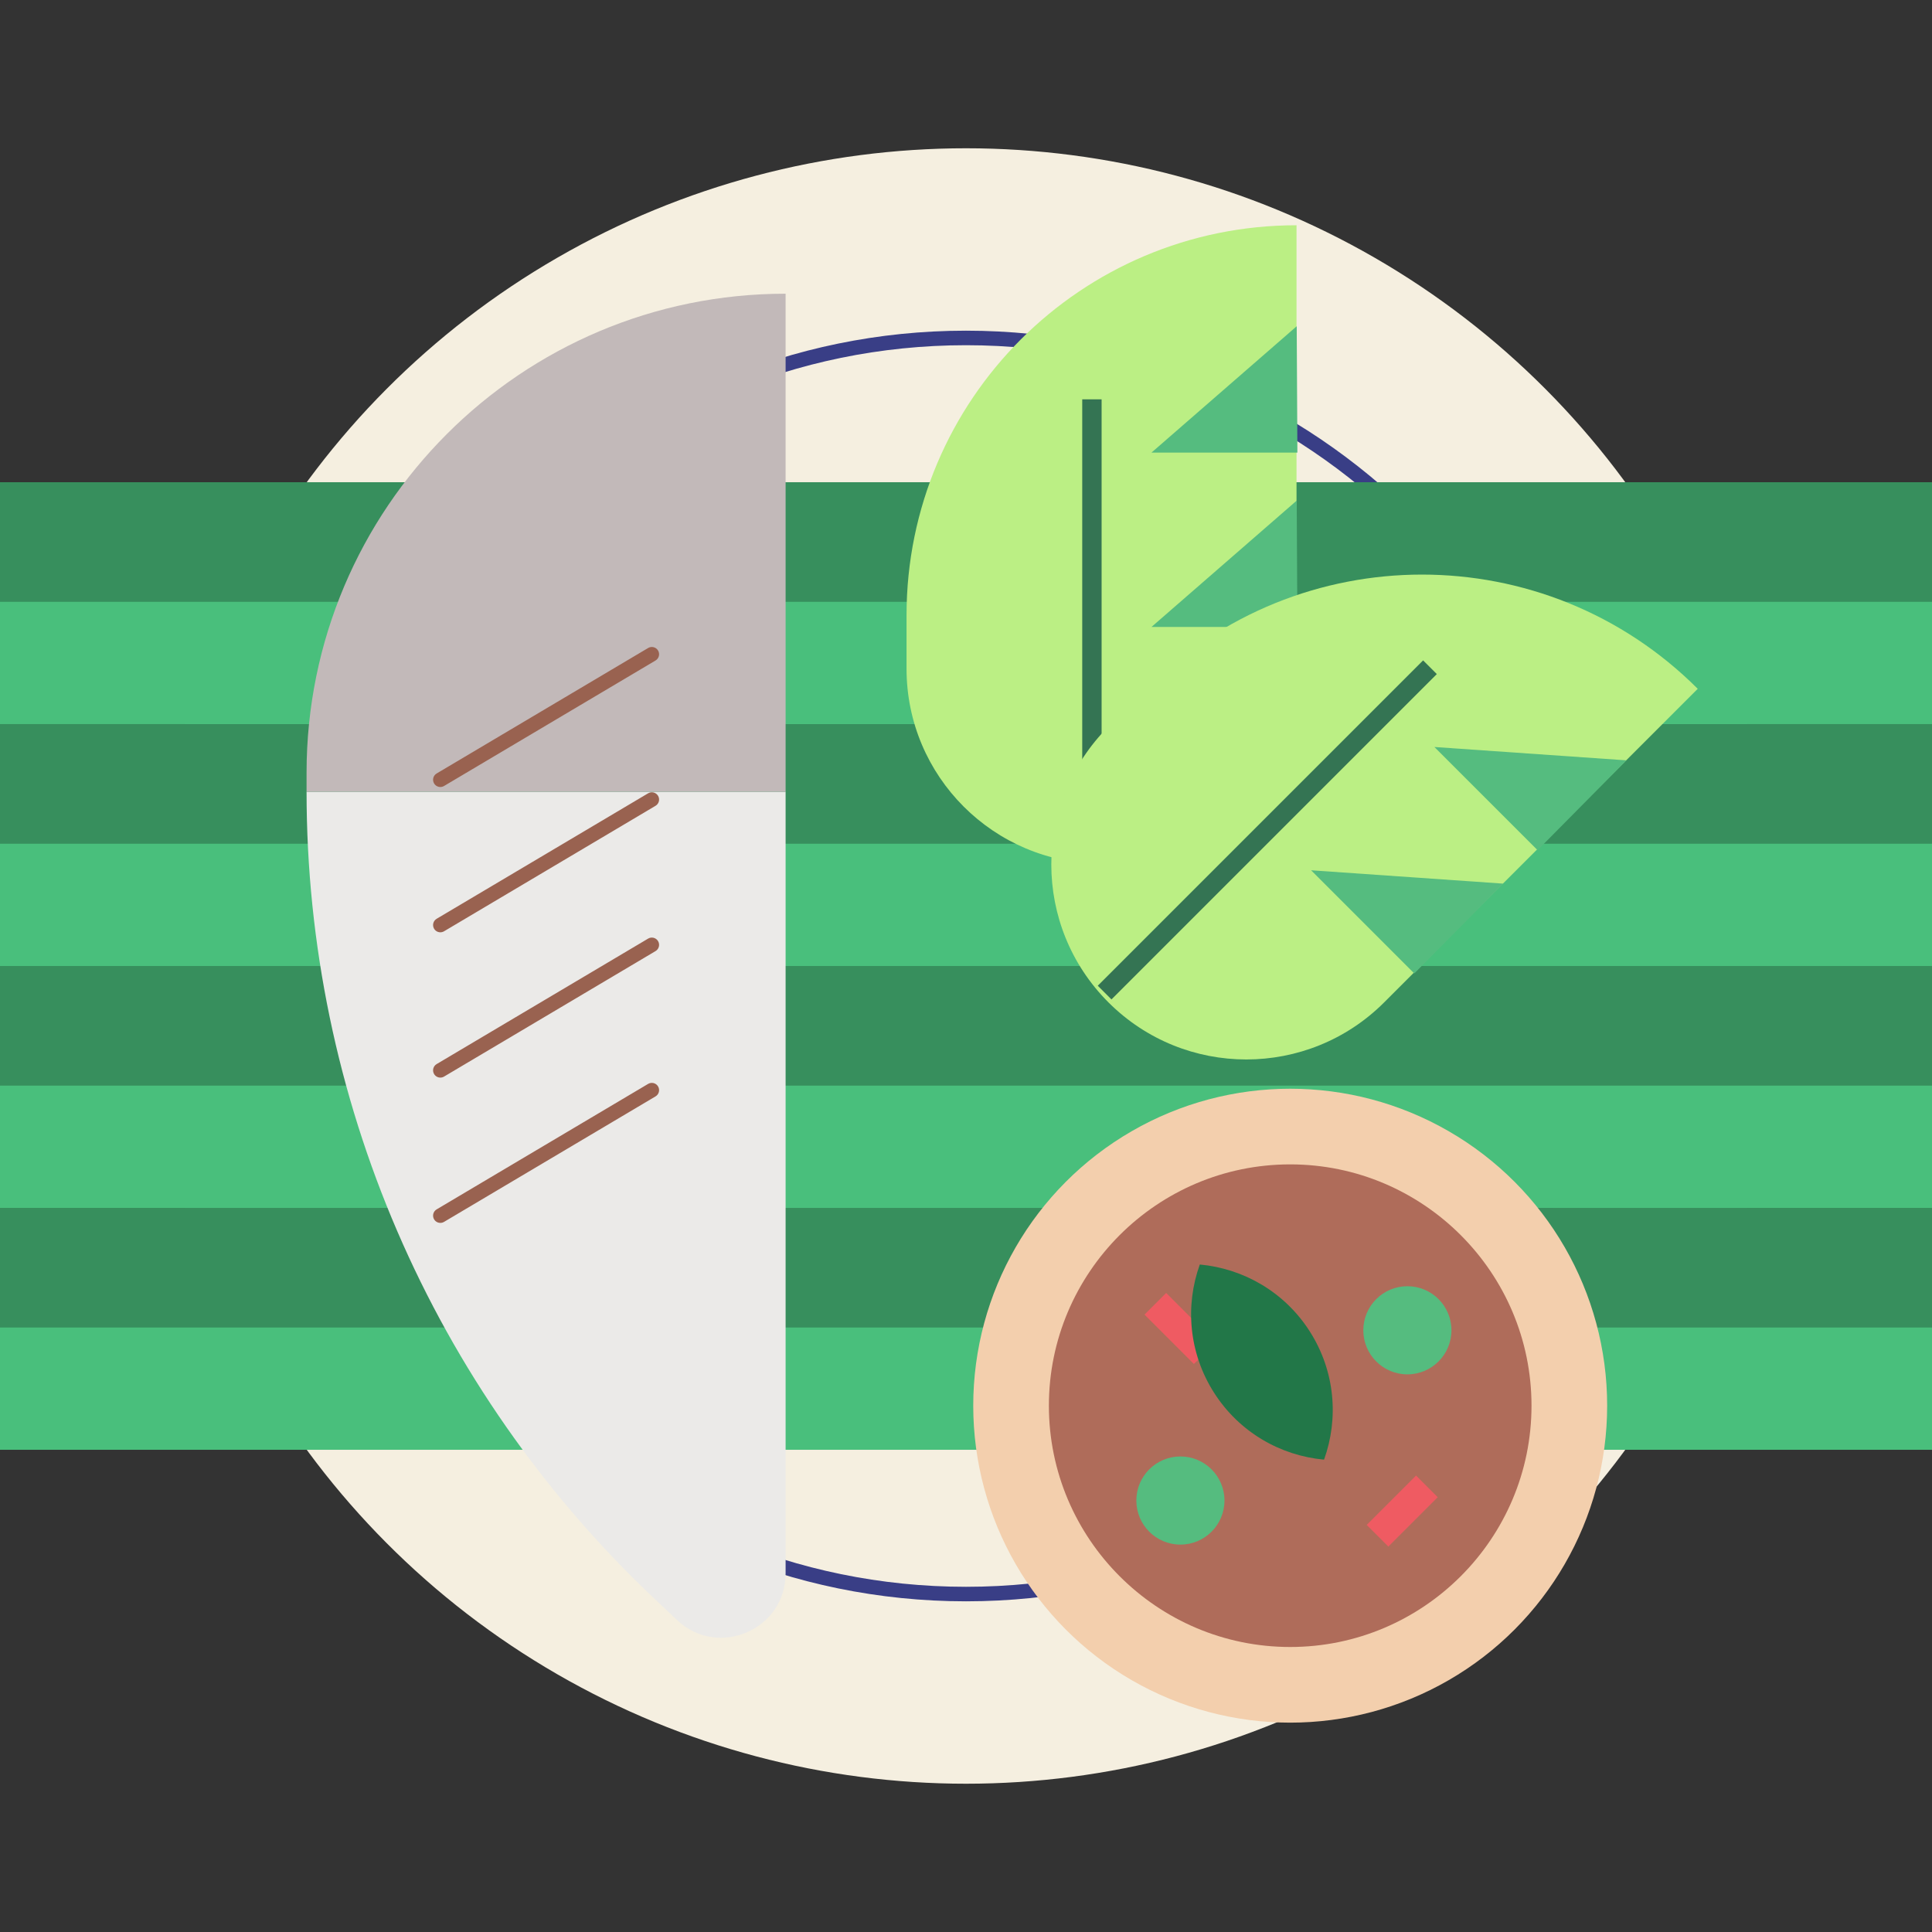 <?xml version="1.0" ?><svg id="Layer_1" style="enable-background:new 0 0 398.905 398.905;" version="1.1" viewBox="0 0 398.905 398.905" xml:space="preserve" xmlns="http://www.w3.org/2000/svg" xmlns:xlink="http://www.w3.org/1999/xlink"><rect x="0" y="0" width="398.905" height="398.905" fill="#333333" stroke="none"/><g id="Chilli_x5F_sauce_x5F_dip"><circle cx="199.452" cy="199.452" id="XMLID_1468_" r="168.838" style="fill:#F5EFE0;"/><path d="M199.452,330.629c-72.331,0-131.177-58.846-131.177-131.177   S127.121,68.276,199.452,68.276s131.177,58.846,131.177,131.177S271.783,330.629,199.452,330.629z M199.452,71.276   c-70.677,0-128.177,57.5-128.177,128.177s57.5,128.177,128.177,128.177s128.177-57.5,128.177-128.177   S270.129,71.276,199.452,71.276z" id="XMLID_920_" style="fill:#393E86;"/><rect height="25.244" id="XMLID_1404_" style="fill:#378F5D;" width="398.905" x="0" y="99.564"/><rect height="25.244" id="XMLID_1403_" style="fill:#49BF7C;" width="398.905" x="0" y="124.264"/><rect height="25.244" id="XMLID_1402_" style="fill:#378F5D;" width="398.905" x="0" y="149.508"/><rect height="25.244" id="XMLID_1401_" style="fill:#49BF7C;" width="398.905" x="0" y="174.209"/><rect height="25.244" id="XMLID_1400_" style="fill:#378F5D;" width="398.905" x="0" y="199.452"/><rect height="25.244" id="XMLID_1399_" style="fill:#49BF7C;" width="398.905" x="0" y="224.153"/><rect height="25.244" id="XMLID_1398_" style="fill:#378F5D;" width="398.905" x="0" y="249.397"/><rect height="25.244" id="XMLID_1397_" style="fill:#49BF7C;" width="398.905" x="0" y="274.097"/><path d="M162.207,163.478v161.366c0,11.657-13.94,17.664-22.413,9.658l-4.722-4.461   c-45.814-43.287-71.775-103.534-71.775-166.563v0H162.207z" id="XMLID_976_" style="fill:#EBEAE8;"/><path d="M162.207,60.642v102.837H63.297v-3.927   C63.297,104.925,107.581,60.642,162.207,60.642L162.207,60.642z" id="XMLID_992_" style="fill:#C2B9B9;"/><circle cx="266.391" cy="290.236" id="XMLID_307_" r="65.444" style="fill:#F3CFAD;"/><path d="M316.214,290.236c0,27.472-22.351,49.823-49.824,49.823   c-27.472,0-49.823-22.351-49.823-49.823s22.351-49.823,49.823-49.823C293.863,240.413,316.214,262.764,316.214,290.236z" id="XMLID_1172_" style="fill:#AF6C5A;"/><circle cx="290.586" cy="274.669" id="XMLID_1213_" r="9.099" style="fill:#55BC7F;"/><circle cx="243.721" cy="309.818" id="XMLID_1257_" r="9.099" style="fill:#55BC7F;"/><rect height="14.42" id="XMLID_1324_" style="fill:#EF5B62;" transform="matrix(0.707 -0.707 0.707 0.707 -122.578 252.659)" width="6.325" x="240.535" y="267.085"/><rect height="14.42" id="XMLID_539_" style="fill:#EF5B62;" transform="matrix(-0.707 -0.707 0.707 -0.707 273.676 737.217)" width="6.325" x="286.358" y="304.718"/><path d="M270.452,274.929c5.221,8.199,5.983,17.958,2.93,26.448   c-8.985-0.824-17.506-5.642-22.727-13.841c-5.221-8.199-5.983-17.958-2.93-26.448C256.71,261.912,265.231,266.73,270.452,274.929z" id="XMLID_373_" style="fill:#227748;"/><path d="M227.437,178.326L227.437,178.326c-22.236,0-40.262-18.026-40.262-40.261v-11.033   c0-44.472,36.051-80.523,80.523-80.523h0v91.556C267.698,160.3,249.673,178.326,227.437,178.326z" id="XMLID_171_" style="fill:#BBEF84;"/><polygon id="XMLID_169_" points="237.745,93.452 267.736,67.359 267.875,93.452  " style="fill:#55BC7F;"/><polygon id="XMLID_105_" points="237.745,129.452 267.736,103.359 267.875,129.452  " style="fill:#55BC7F;"/><line id="XMLID_104_" style="fill:none;stroke:#347453;stroke-width:4;stroke-miterlimit:10;" x1="225.452" x2="225.452" y1="177.452" y2="82.452"/><path d="M90.92,162.494c-0.512,0-1.011-0.262-1.291-0.734   c-0.423-0.713-0.188-1.633,0.524-2.056l43.666-25.909c0.713-0.422,1.633-0.188,2.056,0.524s0.188,1.633-0.524,2.056l-43.666,25.909   C91.445,162.427,91.181,162.494,90.92,162.494z" id="XMLID_1174_" style="fill:#996250;"/><path d="M90.92,192.494c-0.512,0-1.011-0.262-1.291-0.734   c-0.423-0.713-0.188-1.633,0.524-2.056l43.666-25.909c0.713-0.422,1.633-0.188,2.056,0.524s0.188,1.633-0.524,2.056l-43.666,25.909   C91.445,192.427,91.181,192.494,90.92,192.494z" id="XMLID_1173_" style="fill:#996250;"/><path d="M90.92,222.494c-0.512,0-1.011-0.262-1.291-0.734   c-0.423-0.713-0.188-1.633,0.524-2.056l43.666-25.909c0.713-0.422,1.633-0.188,2.056,0.524s0.188,1.633-0.524,2.056l-43.666,25.909   C91.445,222.427,91.181,222.494,90.92,222.494z" id="XMLID_1171_" style="fill:#996250;"/><path d="M90.92,252.494c-0.512,0-1.011-0.262-1.291-0.734   c-0.423-0.713-0.188-1.633,0.524-2.056l43.666-25.909c0.713-0.422,1.633-0.188,2.056,0.524s0.188,1.633-0.524,2.056l-43.666,25.909   C91.445,252.427,91.181,252.494,90.92,252.494z" id="XMLID_695_" style="fill:#996250;"/><path d="M228.858,206.959L228.858,206.959c-15.723-15.723-15.723-41.215,0-56.938   l7.801-7.801c31.446-31.446,82.43-31.446,113.877,0l0,0l-64.74,64.74C270.074,222.682,244.581,222.682,228.858,206.959z" id="XMLID_861_" style="fill:#BBEF84;"/><polygon id="XMLID_859_" points="296.162,154.234 335.819,156.99 317.467,175.539  " style="fill:#55BC7F;"/><polygon id="XMLID_858_" points="270.706,179.689 310.364,182.445 292.011,200.995  " style="fill:#55BC7F;"/><line id="XMLID_857_" style="fill:none;stroke:#347453;stroke-width:4;stroke-miterlimit:10;" x1="228.073" x2="295.248" y1="204.938" y2="137.763"/></g><g/><g/><g/><g/><g/><g/><g/><g/><g/><g/><g/><g/><g/><g/><g/></svg>
